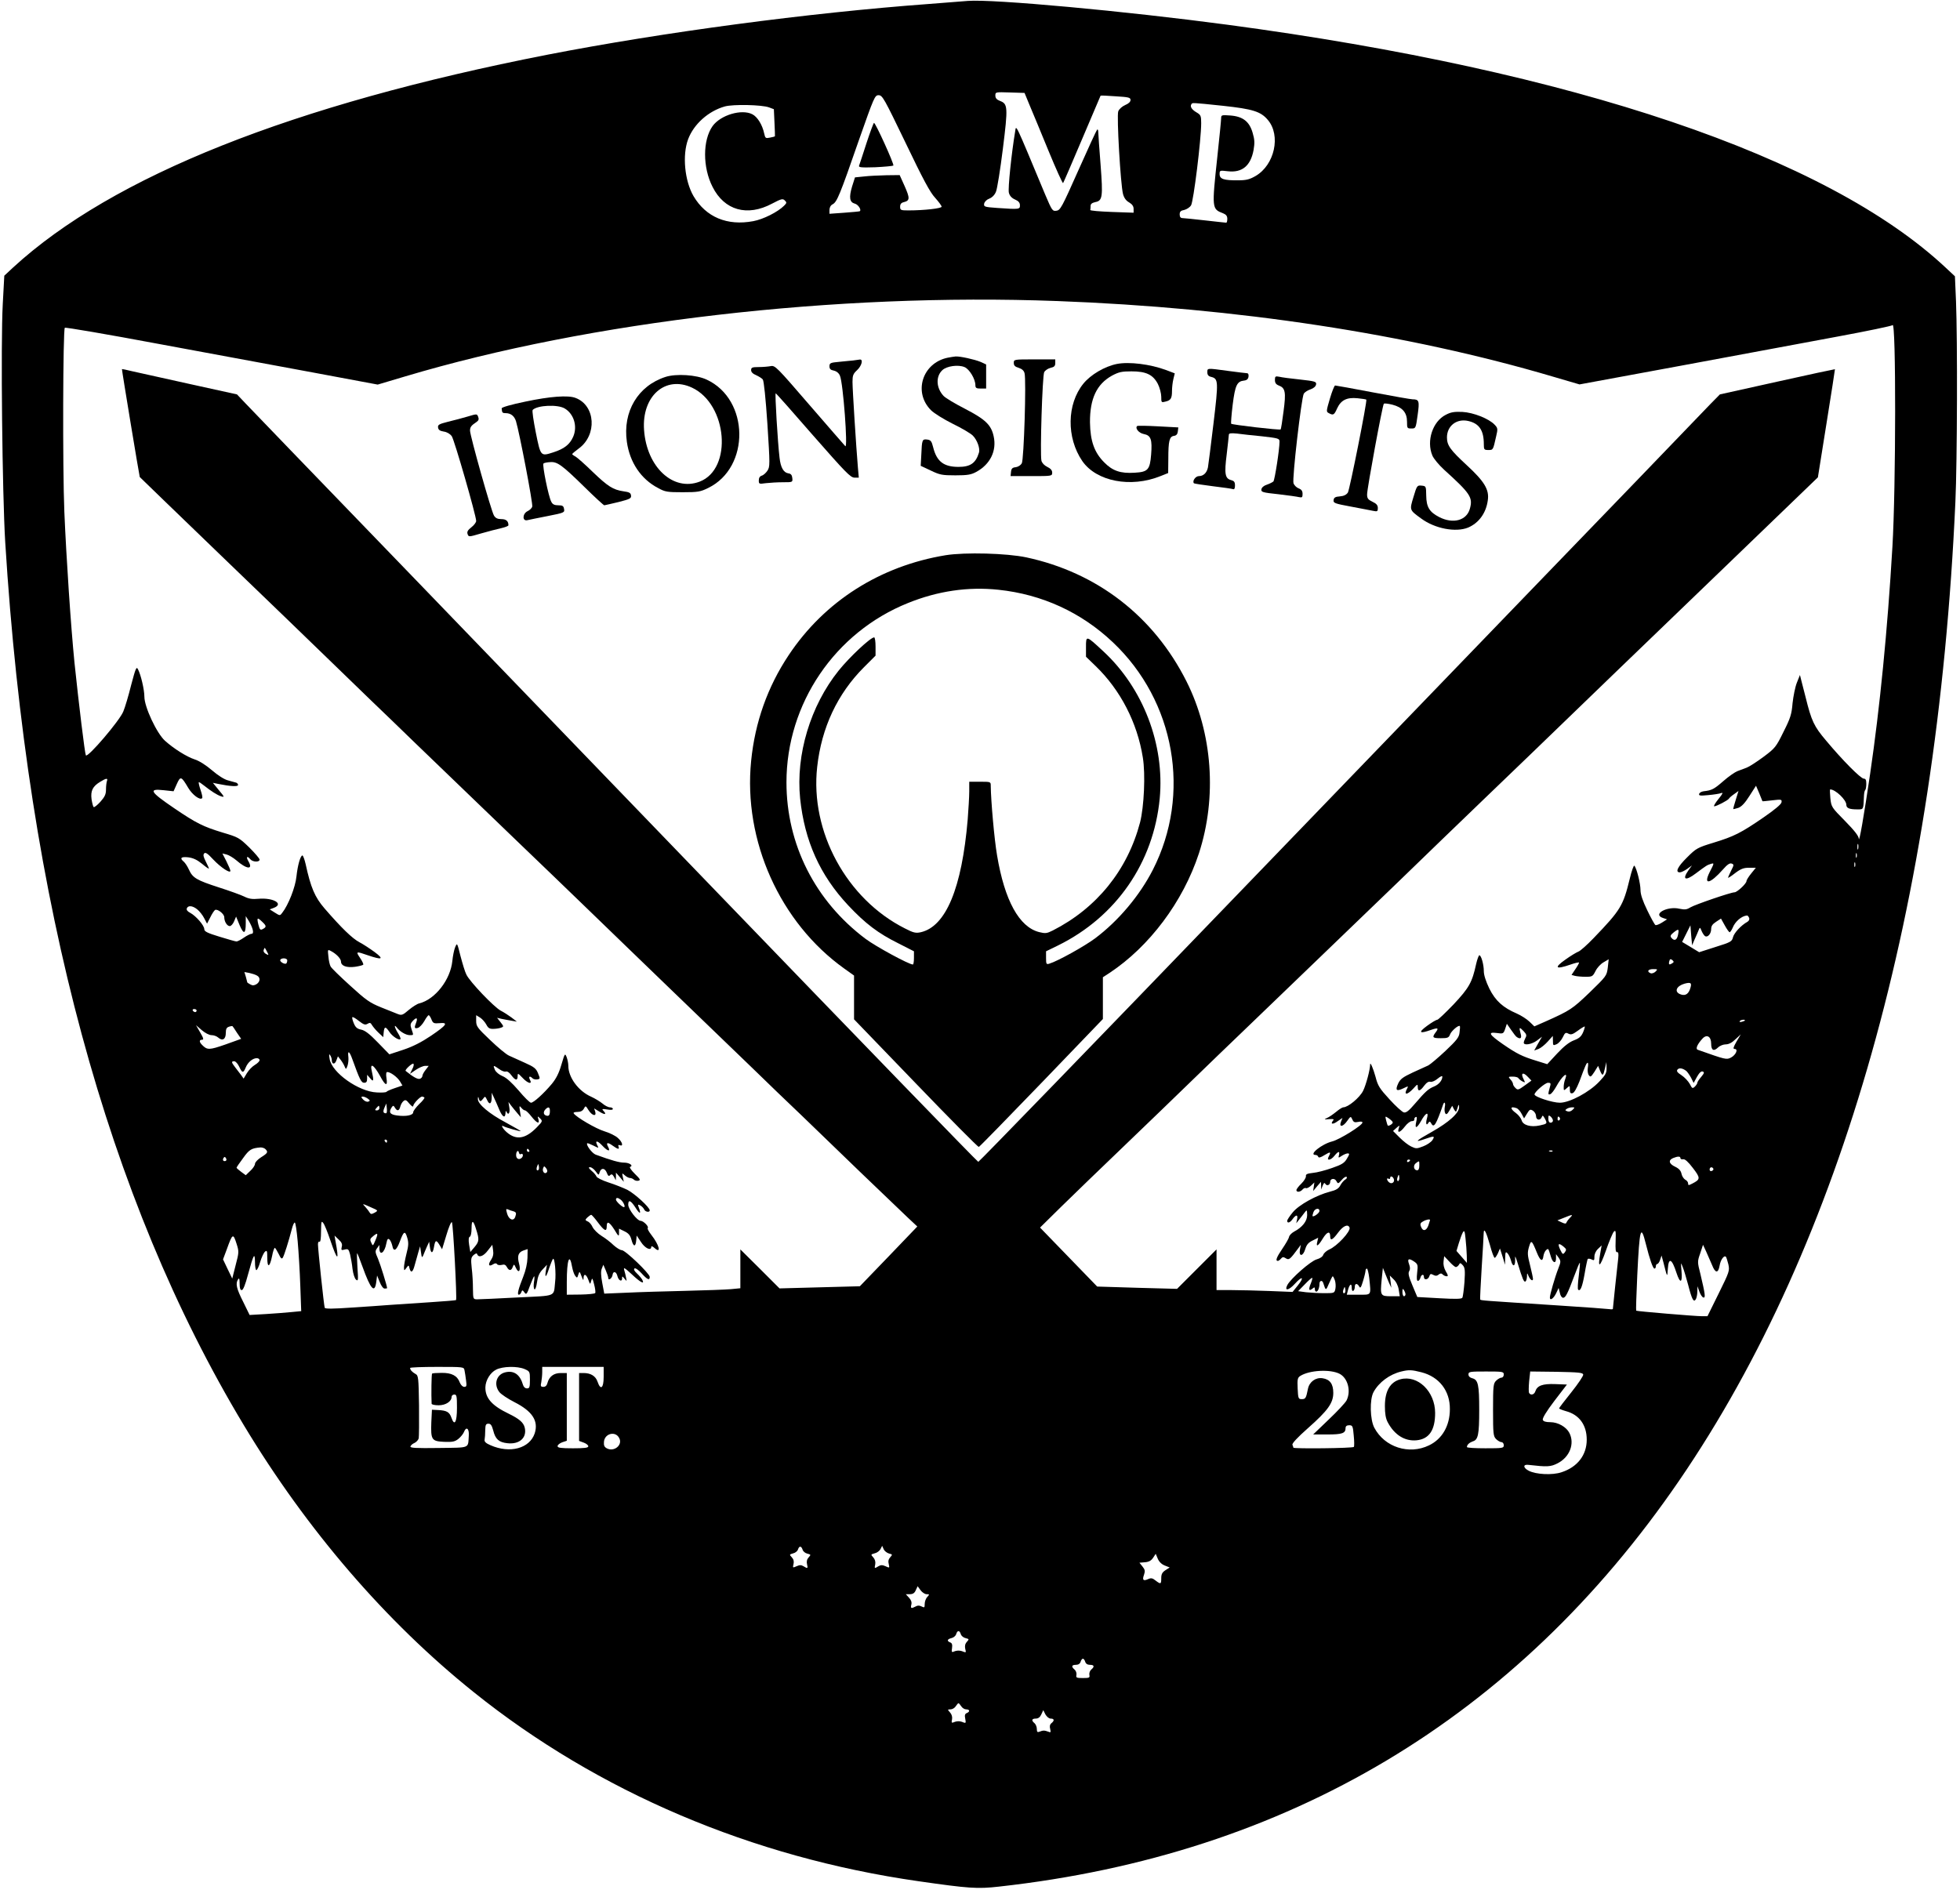 <?xml version="1.0" standalone="no"?>
<!DOCTYPE svg PUBLIC "-//W3C//DTD SVG 20010904//EN"
 "http://www.w3.org/TR/2001/REC-SVG-20010904/DTD/svg10.dtd">
<svg version="1.0" xmlns="http://www.w3.org/2000/svg"
 width="1276pt" height="1235pt" viewBox="0 0 1276 1235"
 preserveAspectRatio="xMidYMid meet">

<g transform="translate(0,1235) scale(0.1,-0.1)"
fill="#000000" stroke="none">
<path d="M6300 12344 c-25 -2 -139 -11 -255 -20 -785 -58 -1729 -184 -2480
-330 -1661 -325 -2832 -791 -3479 -1385 l-58 -54 -10 -185 c-14 -257 -3 -1236
16 -1550 146 -2356 664 -4272 1553 -5749 411 -683 925 -1280 1496 -1738 811
-651 1813 -1077 2897 -1232 328 -47 383 -51 524 -35 1879 208 3370 1099 4428
2644 1061 1549 1679 3741 1798 6372 12 260 14 1062 4 1306 l-7 163 -61 57
c-773 723 -2421 1280 -4676 1581 -666 89 -1525 168 -1690 155z m403 -679 c19
-44 74 -178 123 -297 49 -119 92 -214 95 -210 3 4 59 133 124 287 66 154 120
281 120 282 1 2 45 0 98 -4 85 -5 97 -8 97 -24 0 -12 -13 -24 -35 -33 -20 -9
-39 -26 -45 -41 -11 -29 15 -475 31 -538 7 -26 20 -44 40 -55 20 -12 29 -25
29 -42 l0 -25 -142 5 c-79 3 -142 8 -140 13 1 4 2 15 2 26 0 13 9 20 30 25 48
9 51 33 35 244 -8 103 -15 198 -15 212 0 14 -4 20 -8 15 -5 -6 -60 -125 -123
-267 -105 -236 -116 -257 -141 -260 -26 -4 -29 0 -74 106 -200 480 -188 454
-195 411 -24 -143 -48 -374 -41 -400 5 -20 19 -35 40 -44 23 -10 32 -21 32
-38 0 -26 -3 -27 -147 -17 -85 6 -89 8 -86 28 3 13 17 27 34 33 18 7 35 24 43
45 8 18 28 144 45 280 34 272 32 292 -19 311 -21 8 -30 18 -30 35 0 23 1 23
95 20 l95 -3 33 -80z m-807 -246 c113 -236 159 -322 192 -357 23 -26 42 -51
42 -58 0 -11 -113 -24 -217 -24 -49 0 -53 2 -53 24 0 17 7 26 25 30 39 10 39
26 4 105 l-32 71 -86 -1 c-47 -1 -113 -4 -146 -8 l-59 -6 -19 -60 c-21 -71
-16 -102 18 -111 21 -5 44 -39 33 -49 -1 -2 -47 -6 -100 -10 l-98 -7 0 25 c0
16 8 31 21 37 28 15 47 61 169 413 101 287 105 297 130 297 25 0 36 -21 176
-311z m2067 242 c193 -21 245 -37 291 -92 86 -101 44 -293 -80 -365 -38 -22
-60 -28 -113 -28 -93 -1 -121 8 -121 40 0 25 1 25 53 19 93 -11 149 35 168
138 8 47 7 68 -6 112 -21 74 -64 107 -146 113 -54 4 -59 3 -59 -16 0 -12 -11
-126 -25 -254 -36 -336 -36 -339 38 -367 19 -8 27 -17 27 -36 0 -14 -3 -25 -7
-25 -5 0 -66 7 -138 15 -71 8 -138 15 -147 15 -12 0 -18 8 -18 24 0 18 7 25
30 29 16 4 36 17 44 30 16 24 66 429 66 535 0 48 -3 54 -30 70 -31 18 -44 38
-34 53 7 11 -4 12 207 -10z m-2957 -10 l32 -12 4 -87 c2 -48 4 -88 3 -89 -1
-2 -15 -6 -32 -9 -29 -6 -31 -4 -38 27 -12 57 -44 108 -77 125 -70 36 -207 -5
-259 -77 -65 -92 -65 -269 0 -396 77 -153 226 -195 387 -109 61 32 70 34 83
21 14 -13 13 -17 -4 -34 -42 -42 -136 -89 -201 -101 -170 -32 -308 26 -389
163 -58 100 -74 267 -35 371 37 98 132 183 239 213 55 15 240 11 287 -6z
m1874 -1261 c1177 -44 2288 -214 3229 -492 l174 -51 661 122 c363 68 821 152
1016 189 195 36 358 70 361 75 23 34 22 -1057 -1 -1443 -32 -546 -82 -1048
-145 -1478 -41 -278 -72 -457 -74 -422 -1 17 -29 53 -90 115 -87 88 -89 91
-95 148 -3 31 -4 57 -1 57 34 0 105 -68 105 -100 0 -22 20 -30 71 -30 42 0 40
-5 44 92 1 15 4 31 8 34 4 4 7 22 7 41 0 24 -4 33 -16 33 -20 0 -139 120 -245
247 -80 94 -96 129 -134 283 -9 36 -21 83 -27 105 l-10 40 -20 -50 c-11 -27
-23 -88 -28 -133 -6 -73 -14 -98 -59 -187 -48 -98 -55 -107 -129 -162 -43 -32
-92 -64 -110 -71 -18 -7 -45 -17 -61 -23 -16 -6 -58 -35 -92 -65 -61 -53 -75
-60 -128 -66 -14 -2 -27 -9 -29 -17 -4 -12 7 -13 59 -8 35 3 73 9 84 13 15 6
10 -5 -18 -39 -21 -26 -33 -47 -27 -47 15 0 87 38 95 49 3 6 18 19 34 30 l29
21 -18 -58 c-10 -31 -17 -58 -16 -60 2 -1 16 3 33 8 21 8 43 31 72 77 l43 67
21 -49 c11 -28 21 -51 21 -52 1 -1 29 2 64 6 60 7 63 6 60 -13 -2 -13 -44 -48
-118 -99 -147 -101 -191 -123 -325 -164 -105 -32 -113 -37 -172 -96 -61 -60
-79 -97 -47 -97 9 0 30 10 47 22 l32 23 -23 -32 c-43 -61 -19 -71 48 -20 68
51 74 55 98 62 23 7 23 6 -8 -54 -43 -87 3 -77 87 18 28 32 44 43 57 38 15 -6
15 -9 -4 -46 -11 -22 -20 -43 -20 -46 0 -3 21 10 46 30 37 28 56 35 91 35 l44
0 -30 -37 c-17 -21 -31 -43 -31 -50 0 -16 -61 -73 -78 -73 -24 0 -257 -80
-287 -98 -24 -15 -37 -16 -71 -9 -80 19 -179 -36 -108 -60 l27 -9 -33 -21
c-19 -12 -38 -19 -43 -16 -5 3 -29 46 -53 96 -30 62 -44 103 -44 132 0 42 -25
143 -40 158 -4 5 -18 -34 -30 -85 -43 -176 -59 -203 -234 -385 -43 -45 -88
-85 -100 -89 -11 -4 -50 -27 -86 -53 -75 -53 -63 -65 33 -32 31 11 57 17 57
13 0 -4 -11 -24 -25 -44 l-24 -36 22 -6 c12 -3 43 -6 69 -6 44 0 47 2 65 37
10 21 33 46 52 57 l34 20 -6 -55 c-7 -53 -9 -55 -119 -162 -112 -107 -125
-116 -286 -188 l-73 -32 -32 31 c-18 17 -54 40 -81 52 -91 39 -140 83 -180
163 -23 48 -36 88 -36 114 0 43 -17 103 -29 103 -4 0 -14 -26 -21 -57 -26
-120 -46 -155 -146 -262 -53 -55 -101 -101 -107 -101 -7 0 -37 -18 -67 -40
-60 -44 -49 -53 29 -25 44 15 49 11 26 -19 -23 -31 -18 -36 35 -36 44 0 52 3
60 24 8 23 56 64 64 55 2 -2 1 -21 -2 -42 -3 -31 -18 -50 -92 -120 -48 -45
-98 -87 -111 -94 -13 -6 -59 -27 -101 -46 -64 -30 -81 -42 -95 -71 -21 -45
-12 -54 32 -33 35 17 35 16 25 -2 -23 -43 1 -42 41 1 27 30 29 31 29 10 0 -31
15 -28 42 9 15 20 29 29 41 25 10 -2 31 7 47 21 17 14 30 20 30 13 0 -24 -22
-51 -53 -64 -39 -16 -57 -33 -125 -112 -40 -47 -58 -61 -73 -57 -11 3 -53 41
-93 85 -65 71 -76 88 -91 147 -15 54 -35 101 -35 80 0 -33 -27 -134 -46 -172
-23 -45 -98 -107 -129 -107 -6 0 -27 -13 -47 -30 -20 -16 -47 -35 -60 -40 -20
-9 -18 -10 14 -7 30 2 35 0 26 -10 -19 -24 0 -26 31 -3 l31 21 -10 -25 c-14
-38 13 -34 41 6 22 31 23 31 33 9 8 -18 15 -21 38 -16 17 4 28 2 28 -4 0 -18
-149 -111 -197 -123 -68 -17 -156 -88 -109 -88 8 0 16 -5 18 -12 3 -8 16 -5
41 11 39 24 44 22 27 -10 -16 -29 14 -25 38 6 24 30 36 32 29 4 -5 -19 -4 -20
18 -5 14 9 31 16 39 16 13 0 12 -6 -5 -34 -16 -28 -33 -39 -97 -61 -42 -15
-99 -30 -125 -32 -37 -4 -47 -9 -45 -21 1 -10 -12 -31 -30 -49 -18 -17 -32
-36 -32 -42 0 -16 26 -13 40 4 7 8 17 12 22 9 5 -3 20 4 32 15 l23 22 -4 -28
-4 -28 25 30 26 30 1 -25 0 -25 10 25 c8 19 12 21 18 11 10 -16 31 -6 31 14 0
22 29 26 40 5 10 -19 12 -19 35 7 13 16 27 24 32 20 4 -5 0 -13 -10 -18 -9 -6
-23 -22 -31 -37 -11 -21 -27 -31 -67 -41 -89 -23 -203 -86 -243 -135 -20 -24
-36 -49 -36 -55 0 -17 17 -13 32 7 24 34 39 36 33 5 l-6 -28 18 23 c10 12 26
33 35 45 17 22 17 22 18 -15 0 -39 -31 -79 -86 -108 -16 -9 -30 -24 -32 -34
-2 -11 -22 -45 -43 -76 -39 -57 -47 -80 -30 -80 5 0 14 7 21 15 9 11 16 12 31
2 21 -13 27 -8 81 65 l17 23 -6 -32 c-8 -48 21 -44 35 5 9 29 21 42 48 55 l36
18 -6 -26 c-10 -38 6 -29 36 21 28 45 48 51 48 13 0 -31 17 -22 52 26 33 44
64 57 74 32 9 -24 -82 -122 -133 -143 -17 -8 -34 -23 -38 -34 -4 -12 -21 -24
-43 -30 -38 -10 -168 -124 -191 -167 -21 -41 9 -36 49 8 49 54 64 45 19 -11
l-34 -42 -149 6 c-82 3 -193 6 -248 6 l-98 0 0 132 0 133 -129 -129 -128 -128
-260 7 -260 8 -186 192 -186 192 137 135 c75 74 261 253 412 398 151 145 343
330 425 410 83 80 271 263 420 405 148 143 328 316 400 385 71 69 193 186 270
260 77 74 199 191 270 260 72 69 197 191 280 271 82 79 206 198 274 264 68 66
139 134 156 150 18 17 88 84 156 150 376 364 717 692 1259 1214 l605 583 56
351 c31 194 56 353 55 353 0 1 -169 -35 -375 -81 l-374 -83 -62 -63 c-34 -35
-252 -262 -485 -504 -233 -242 -533 -552 -666 -690 -132 -137 -998 -1035
-1924 -1995 -925 -960 -1686 -1745 -1691 -1745 -5 0 -777 797 -1715 1770 -939
974 -1813 1880 -1943 2015 -752 779 -1063 1101 -1113 1154 l-55 58 -309 68
c-170 38 -338 75 -374 83 -36 9 -66 15 -66 14 -2 -2 113 -696 116 -703 0 -1
240 -232 532 -514 293 -282 603 -581 688 -664 85 -82 214 -207 285 -276 72
-69 200 -192 285 -275 244 -235 406 -391 675 -650 138 -132 317 -305 400 -385
82 -80 220 -212 305 -295 85 -82 216 -208 290 -280 284 -274 399 -385 529
-510 74 -72 146 -141 160 -155 15 -14 87 -83 162 -155 74 -71 245 -236 379
-366 135 -130 274 -263 309 -296 l63 -59 -187 -195 -187 -194 -262 -7 -261 -7
-127 127 -128 127 0 -127 0 -126 -62 -6 c-35 -3 -169 -8 -298 -11 -129 -3
-301 -8 -381 -12 l-145 -6 -13 69 c-9 48 -10 77 -3 94 l10 25 16 -37 c9 -21
16 -42 16 -49 0 -20 25 -3 28 20 4 28 25 22 32 -9 7 -28 30 -39 30 -14 0 16 1
16 16 -2 15 -18 15 -18 10 6 -2 14 -8 36 -12 50 -6 21 2 16 49 -27 57 -54 86
-69 68 -35 -5 9 -21 28 -35 41 -17 16 -22 27 -15 32 6 4 26 -10 46 -32 38 -42
53 -48 53 -23 0 21 -159 174 -182 174 -10 0 -34 15 -53 32 -18 18 -54 46 -79
61 -24 15 -50 41 -58 57 -7 16 -21 33 -32 37 -17 8 -18 10 -2 26 10 9 21 17
25 17 4 0 24 -23 44 -50 42 -56 57 -62 57 -25 0 38 17 30 50 -22 27 -45 30
-46 30 -21 l0 28 35 -17 c27 -13 38 -26 46 -55 12 -47 27 -49 31 -5 l3 32 28
-42 c26 -41 67 -60 67 -31 0 6 9 3 20 -7 47 -43 33 18 -20 85 -16 21 -27 40
-23 44 9 9 -27 46 -46 47 -23 0 -81 76 -81 105 0 35 16 29 46 -17 28 -45 40
-47 24 -5 -9 24 -8 26 9 17 10 -6 21 -17 25 -26 6 -16 36 -21 36 -6 0 20 -99
110 -146 134 -27 13 -82 35 -123 48 -40 13 -76 31 -78 39 -3 8 -17 25 -32 37
-20 18 -22 23 -9 23 9 0 25 -12 36 -27 19 -26 20 -27 26 -5 10 30 34 28 47 -5
7 -20 13 -23 21 -15 9 9 15 7 25 -10 l12 -23 1 25 0 25 26 -30 25 -30 -6 30
c-6 28 -6 29 13 12 10 -9 25 -17 33 -17 8 0 20 -5 26 -11 6 -6 19 -9 29 -7 16
4 12 11 -23 45 -23 23 -37 43 -31 45 24 8 -4 28 -39 28 -31 0 -84 15 -185 52
-24 9 -65 65 -55 74 2 2 20 -5 40 -15 36 -18 36 -18 26 1 -18 34 0 33 31 0 34
-37 57 -44 40 -11 -17 30 -5 34 28 10 35 -25 46 -27 39 -7 -4 10 -1 13 9 9 24
-9 16 22 -14 48 -15 14 -54 33 -87 43 -54 16 -186 93 -200 117 -4 5 7 9 24 9
21 0 34 7 42 21 11 21 12 21 31 -10 23 -36 53 -43 43 -9 l-7 21 36 -22 c35
-22 48 -18 23 8 -10 11 -5 12 26 7 23 -4 37 -3 37 4 0 5 -9 10 -19 10 -11 0
-33 11 -49 25 -16 13 -49 33 -73 44 -83 36 -149 126 -149 201 0 16 -5 41 -11
57 -11 27 -12 25 -34 -49 -16 -55 -34 -91 -63 -126 -53 -63 -118 -122 -135
-122 -8 0 -44 36 -80 79 -45 52 -80 84 -105 94 -22 9 -43 26 -50 41 -14 32
-10 32 28 5 16 -12 35 -19 43 -16 9 3 23 -6 36 -24 26 -35 41 -37 41 -6 0 21
2 20 31 -10 35 -38 67 -46 49 -13 -11 21 -1 27 17 9 6 -6 20 -9 31 -7 19 3 19
5 5 39 -12 31 -25 42 -86 69 -40 18 -87 39 -104 47 -18 8 -73 54 -123 102 -83
79 -90 89 -90 124 l0 37 26 -16 c14 -9 32 -30 40 -45 12 -23 21 -29 47 -28 17
0 40 4 50 8 17 6 17 8 -4 35 l-23 29 30 -7 c16 -3 45 -9 64 -12 l35 -6 -35 27
c-19 14 -51 35 -71 45 -43 23 -202 189 -223 235 -9 17 -25 71 -38 120 -22 88
-22 88 -35 57 -7 -17 -15 -57 -18 -88 -12 -123 -112 -251 -215 -277 -14 -3
-45 -23 -69 -43 -38 -33 -46 -36 -70 -27 -14 6 -64 26 -110 44 -74 30 -98 47
-202 142 -65 59 -123 115 -127 125 -5 9 -12 38 -14 64 -5 46 -5 47 16 36 35
-18 66 -50 66 -69 0 -28 36 -41 91 -34 27 4 51 10 54 14 2 4 -7 24 -21 44 -29
43 -26 44 51 17 94 -32 107 -26 44 21 -30 22 -74 51 -99 64 -46 24 -117 93
-227 220 -63 73 -90 136 -123 288 -7 31 -17 57 -21 57 -13 0 -31 -63 -39 -137
-7 -69 -52 -185 -93 -237 -14 -19 -15 -19 -48 2 l-33 21 27 10 c67 26 -3 67
-100 59 -41 -4 -64 0 -92 14 -20 10 -94 37 -166 60 -145 47 -171 62 -195 116
-9 20 -24 43 -33 51 -29 24 -19 34 28 29 32 -4 58 -16 90 -42 25 -21 45 -35
45 -31 0 3 -9 24 -21 47 -15 30 -18 43 -9 52 8 8 23 -2 58 -40 48 -51 112 -94
112 -74 0 6 -12 34 -26 62 l-26 51 28 -7 c15 -4 43 -21 62 -37 67 -59 112 -64
80 -8 -18 30 -10 40 12 14 15 -18 60 -20 60 -2 0 7 -30 42 -67 79 -66 64 -72
67 -173 97 -125 38 -171 60 -315 158 -159 108 -171 129 -70 118 l65 -7 21 47
c24 53 29 52 74 -24 27 -46 77 -83 91 -68 4 3 -1 27 -10 53 -9 26 -14 49 -12
51 2 2 16 -7 32 -20 48 -38 88 -64 114 -72 23 -7 22 -4 -15 40 l-39 48 34 -7
c78 -16 130 -19 130 -7 0 6 -6 13 -12 15 -7 2 -31 9 -54 15 -24 6 -66 33 -103
65 -40 34 -83 62 -115 72 -51 17 -134 69 -192 121 -54 49 -134 220 -134 287 0
45 -23 144 -42 179 -10 19 -15 6 -44 -103 -17 -69 -40 -146 -51 -172 -22 -58
-233 -305 -244 -286 -7 13 -46 336 -74 603 -24 241 -53 678 -66 982 -12 293
-9 1186 3 1199 4 4 279 -43 610 -105 332 -62 788 -146 1015 -188 l412 -77 178
53 c1205 360 2804 545 4243 491z m-6184 -3126 c-3 -9 -6 -33 -6 -55 0 -31 -8
-47 -36 -79 -20 -22 -40 -38 -44 -35 -4 2 -10 26 -14 51 -7 55 7 84 57 114 39
24 51 25 43 4z m11401 -441 c-3 -10 -5 -4 -5 12 0 17 2 24 5 18 2 -7 2 -21 0
-30z m-10 -55 c-3 -7 -5 -2 -5 12 0 14 2 19 5 13 2 -7 2 -19 0 -25z m-10 -60
c-3 -7 -5 -2 -5 12 0 14 2 19 5 13 2 -7 2 -19 0 -25z m-10793 -279 c14 -11 35
-37 45 -57 l19 -36 21 41 c11 23 25 44 31 48 15 9 60 -25 60 -47 0 -28 18 -58
36 -58 8 0 21 14 28 31 l13 31 23 -56 c27 -63 40 -58 40 14 l0 45 20 -32 c27
-46 36 -83 18 -83 -7 0 -30 -11 -50 -25 -20 -14 -42 -25 -48 -25 -7 0 -56 14
-111 31 -79 24 -99 34 -99 49 0 24 -54 86 -91 106 -18 9 -26 19 -23 29 8 21
37 19 68 -6z m10103 -55 c4 -10 -1 -20 -11 -26 -40 -22 -87 -72 -94 -101 -7
-28 -15 -32 -114 -63 l-106 -34 -56 34 -55 33 27 54 27 54 5 -65 6 -65 17 40
c10 22 22 49 26 60 8 19 9 18 19 -7 6 -14 16 -29 22 -33 17 -11 40 15 40 45 0
21 9 33 32 48 l32 21 25 -45 c13 -24 28 -44 31 -44 4 0 13 13 20 29 16 41 58
77 93 80 4 1 10 -6 14 -15z m-9680 -26 c28 -26 29 -34 4 -47 -16 -9 -20 -5
-29 29 -11 46 -7 49 25 18z m9217 -86 c-7 -34 -24 -41 -43 -18 -9 11 -6 18 15
35 33 26 36 23 28 -17z m-9185 -110 c12 -22 11 -23 -8 -13 -12 7 -18 17 -14
27 6 17 6 17 22 -14z m131 -55 c0 -8 -3 -17 -6 -20 -10 -9 -46 12 -39 24 9 14
45 11 45 -4z m9018 -18 c-21 -14 -26 -10 -21 11 4 16 8 18 20 9 11 -10 11 -14
1 -20z m-110 -55 c-9 -9 -24 -14 -32 -11 -27 11 -17 27 16 27 30 0 31 -1 16
-16z m-9105 -26 c23 -12 22 -40 -3 -56 -15 -9 -26 -10 -40 -2 -11 6 -20 12
-20 13 0 1 -4 17 -9 35 l-10 33 32 -6 c18 -4 40 -11 50 -17z m9328 -92 c-13
-33 -35 -42 -66 -28 -36 17 -20 52 31 67 44 12 51 5 35 -39z m-9721 -136 c0
-5 -4 -10 -9 -10 -6 0 -13 5 -16 10 -3 6 1 10 9 10 9 0 16 -4 16 -10z m1529
-58 c10 -25 16 -27 52 -24 60 6 48 -12 -55 -82 -61 -41 -117 -70 -180 -91
l-91 -30 -75 77 c-54 56 -84 79 -109 84 -26 5 -37 15 -48 42 -8 19 -12 36 -9
39 3 3 22 -8 43 -25 31 -24 41 -27 56 -18 15 9 20 7 29 -9 7 -11 25 -33 42
-49 l31 -29 3 32 c4 39 12 39 37 2 19 -29 63 -57 72 -47 3 3 -4 20 -16 39 -23
37 -28 62 -8 37 20 -27 60 -50 84 -50 27 0 26 -2 12 39 -9 27 -8 35 6 51 25
28 36 25 25 -6 -14 -36 -13 -43 10 -37 11 3 30 23 42 44 12 22 25 39 29 39 3
0 12 -12 18 -28z m8551 -6 c0 -2 -9 -6 -20 -9 -11 -3 -18 -1 -14 4 5 9 34 13
34 5z m-1486 -108 c25 -17 35 -8 25 24 -11 41 -8 43 20 14 19 -20 21 -28 12
-44 -6 -12 -11 -25 -11 -31 0 -20 53 -11 86 14 l33 25 -26 -45 -25 -45 28 10
c15 6 42 28 60 48 l33 37 1 -32 c0 -31 1 -32 24 -22 13 6 31 26 40 45 14 30
19 33 36 24 17 -9 28 -6 62 19 23 17 43 29 45 27 2 -1 -3 -19 -11 -38 -12 -27
-25 -39 -60 -52 -31 -12 -65 -39 -109 -86 l-64 -69 -74 23 c-90 28 -123 44
-216 108 -89 62 -99 80 -39 72 42 -6 44 -5 55 27 l11 33 27 -39 c15 -22 31
-43 37 -47z m-8497 12 c15 0 34 -7 44 -16 27 -24 49 -11 49 30 0 26 5 36 21
41 11 4 22 5 23 3 2 -1 15 -21 29 -43 l27 -39 -103 -37 c-104 -36 -118 -37
-151 -3 -20 20 -20 34 -1 34 13 0 10 10 -12 48 l-27 47 37 -32 c22 -19 49 -33
64 -33z m9763 -55 c0 -43 16 -53 44 -26 12 12 35 21 51 21 19 0 41 11 63 33
l35 32 -28 -47 c-21 -37 -24 -48 -12 -48 25 0 8 -39 -24 -56 -30 -15 -33 -14
-217 51 -15 6 -2 36 31 72 28 31 57 15 57 -32z m-8846 -102 c48 -133 58 -153
77 -153 14 0 19 7 19 26 l0 26 20 -23 c22 -27 25 -16 11 44 -15 61 12 46 54
-30 34 -64 50 -68 41 -13 -4 26 -2 40 5 40 21 0 66 -33 83 -61 l16 -27 -50
-17 c-27 -9 -52 -20 -54 -24 -3 -4 -31 -6 -63 -4 -118 5 -293 129 -307 218 -5
29 -4 36 3 25 6 -8 11 -23 11 -32 0 -29 20 -31 30 -2 l10 26 18 -23 c10 -13
22 -33 26 -44 8 -19 9 -19 18 5 5 14 8 40 6 58 -6 46 7 39 26 -15z m-604 -6
c0 -7 -14 -21 -31 -31 -17 -10 -40 -34 -52 -54 l-21 -35 -17 24 c-10 13 -27
36 -39 51 -24 31 -25 38 -5 38 9 0 23 -16 32 -35 20 -43 27 -44 43 -5 14 34
45 60 72 60 10 0 18 -6 18 -13z m994 -58 l-15 -31 38 26 c21 14 48 26 61 26
l23 0 -20 -26 c-12 -15 -21 -32 -21 -39 0 -7 -7 -16 -16 -19 -14 -5 -41 9 -93
51 -8 6 42 52 50 47 5 -3 2 -19 -7 -35z m7653 8 c-3 -18 0 -40 7 -48 10 -14
14 -11 36 22 l24 39 13 -32 c16 -37 20 -35 32 18 l9 39 1 -38 c1 -32 -6 -46
-46 -88 -65 -70 -194 -139 -258 -139 -48 0 -165 38 -165 54 0 16 69 76 88 76
18 0 20 -3 11 -32 -12 -43 -11 -48 4 -42 8 3 24 24 37 47 39 71 81 107 60 51
-6 -14 -10 -37 -10 -51 0 -25 0 -26 20 -8 20 18 20 17 20 -9 0 -21 4 -27 17
-24 11 2 27 30 46 78 38 104 46 120 53 120 4 0 4 -15 1 -33z m641 -20 c7 -6
21 -26 31 -44 l17 -34 22 40 c15 27 28 38 37 34 12 -4 10 -11 -10 -35 -14 -16
-25 -33 -25 -38 0 -5 -7 -16 -16 -25 -15 -14 -18 -13 -33 17 -10 18 -34 44
-54 57 -28 18 -34 27 -26 37 11 13 33 9 57 -9z m-1030 -40 l22 -23 -44 -32
c-40 -29 -46 -31 -60 -16 -9 8 -16 20 -16 26 0 6 -7 20 -17 30 -15 17 -14 18
15 18 17 0 34 -4 37 -10 3 -5 15 -15 26 -21 19 -9 19 -9 10 10 -24 44 -7 55
27 18z m-6699 -209 c21 -51 40 -63 42 -25 0 12 3 16 6 10 11 -29 25 -11 19 25
l-6 37 17 -23 c10 -13 28 -35 41 -50 l23 -27 -6 40 c-5 35 -4 38 8 23 8 -10
19 -18 25 -18 6 0 25 -18 42 -40 35 -44 55 -52 45 -17 -7 21 -6 21 11 5 17
-17 17 -19 -21 -58 -73 -75 -133 -86 -195 -33 -26 22 -43 52 -22 40 12 -8 112
-36 112 -32 0 2 -44 27 -97 56 -108 57 -184 121 -182 154 1 16 2 17 6 3 6 -23
12 -23 29 -1 11 16 13 16 25 -9 15 -34 29 -27 30 15 l0 32 14 -30 c8 -16 23
-51 34 -77z m-855 69 c16 -12 17 -15 3 -20 -8 -3 -23 3 -33 14 -14 15 -14 19
-2 19 8 0 22 -6 32 -13z m369 7 c3 -3 -12 -23 -34 -43 -21 -21 -39 -45 -39
-53 0 -20 -47 -29 -105 -21 -47 6 -56 21 -35 53 9 13 12 13 21 -2 14 -25 28
-22 35 7 3 13 13 30 21 36 12 10 19 7 38 -17 14 -16 24 -23 25 -16 0 15 44 62
58 62 5 0 11 -3 15 -6z m6643 -61 c-3 -16 -2 -34 3 -42 6 -10 13 -6 27 18 l18
31 12 -23 c10 -17 14 -19 17 -7 3 8 8 22 10 30 4 9 6 7 6 -7 2 -39 -66 -100
-178 -163 -107 -60 -118 -72 -41 -45 57 20 63 19 45 -9 -9 -13 -36 -31 -60
-40 -41 -16 -47 -16 -78 -1 -18 8 -52 35 -75 58 l-43 43 22 20 c22 19 22 19
15 -3 -11 -34 9 -28 40 12 14 19 35 35 45 35 11 0 18 5 17 11 -2 6 2 13 9 16
8 3 9 -6 3 -31 -11 -48 3 -45 32 6 29 53 51 63 38 17 -10 -35 -4 -52 9 -30 7
11 11 10 19 -4 17 -32 31 -9 77 123 8 23 17 12 11 -15z m-6890 -40 c-2 -3 -9
-2 -15 1 -7 5 -6 16 2 34 l12 27 3 -29 c2 -15 1 -30 -2 -33z m-46 32 c0 -8 -7
-15 -16 -15 -14 0 -14 3 -4 15 7 8 14 15 16 15 2 0 4 -7 4 -15z m1110 -18 c0
-29 -7 -37 -26 -30 -17 6 -18 25 -2 41 18 18 28 14 28 -11z m6295 17 c8 -4 23
-20 31 -36 l16 -30 19 31 c17 28 21 30 39 19 11 -7 20 -23 20 -35 0 -27 27
-31 37 -7 5 14 8 12 19 -7 19 -35 18 -36 -32 -47 -59 -13 -110 2 -118 34 -4
13 -20 34 -36 46 -42 30 -39 48 5 32z m363 -10 c-10 -10 -23 -14 -34 -10 -16
6 -16 8 -4 16 8 6 24 10 35 10 18 0 18 -1 3 -16z m-128 -70 c0 -8 -7 -14 -15
-14 -10 0 -15 10 -15 26 0 22 2 25 15 14 8 -7 15 -19 15 -26z m-1043 -11 c3
-9 -26 -28 -33 -21 -1 2 -6 16 -10 33 -7 29 -7 29 16 14 13 -9 25 -20 27 -26z
m1088 28 c3 -5 1 -12 -5 -16 -5 -3 -10 1 -10 9 0 18 6 21 15 7z m-7635 -151
c0 -5 -2 -10 -4 -10 -3 0 -8 5 -11 10 -3 6 -1 10 4 10 6 0 11 -4 11 -10z
m-792 -52 c19 -19 15 -26 -28 -53 -22 -14 -40 -33 -40 -43 0 -9 -13 -30 -30
-45 l-30 -29 -30 22 c-16 12 -30 24 -30 27 0 3 19 31 43 63 40 56 54 64 113
69 11 0 25 -4 32 -11z m1717 -8 c3 -5 1 -10 -4 -10 -6 0 -11 5 -11 10 0 6 2
10 4 10 3 0 8 -4 11 -10z m-55 -25 c15 10 20 -12 5 -25 -17 -14 -35 -5 -35 19
0 24 14 37 18 17 2 -9 7 -14 12 -11z m6717 19 c-3 -3 -12 -4 -19 -1 -8 3 -5 6
6 6 11 1 17 -2 13 -5z m-8638 -63 c-15 -5 -22 6 -14 19 6 9 10 9 16 -1 5 -8 4
-15 -2 -18z m9471 18 c0 -6 8 -9 18 -7 11 2 32 -16 63 -57 50 -65 50 -74 -3
-101 -25 -13 -28 -13 -28 0 0 9 -8 20 -19 25 -10 6 -21 23 -24 38 -4 20 -16
34 -41 46 -41 19 -47 43 -13 57 30 12 47 12 47 -1z m-1760 -13 c0 -3 -4 -8
-10 -11 -5 -3 -10 -1 -10 4 0 6 5 11 10 11 6 0 10 -2 10 -4z m60 -36 c0 -19
-5 -30 -14 -30 -22 0 -28 31 -9 46 24 18 23 18 23 -16z m-5734 -27 c-11 -11
-17 4 -9 23 7 18 8 18 11 1 2 -10 1 -21 -2 -24z m53 -17 c-13 -14 -31 7 -23
28 6 15 7 15 20 -1 8 -11 9 -22 3 -27z m7595 25 c3 -5 -1 -11 -9 -15 -9 -3
-15 0 -15 9 0 16 16 20 24 6z m-2044 -61 c0 -11 -4 -20 -9 -20 -5 0 -7 9 -4
20 3 11 7 20 9 20 2 0 4 -9 4 -20z m-36 -7 c8 -20 -14 -36 -31 -21 -15 12 -18
32 -3 23 6 -3 10 -1 10 4 0 17 17 13 24 -6z m-5032 -135 c17 -14 32 -48 20
-48 -13 1 -52 38 -52 49 0 15 13 14 32 -1z m-1627 -49 c48 -21 48 -21 24 -35
-21 -11 -25 -11 -34 3 -5 9 -18 25 -27 35 -22 23 -21 23 37 -3z m928 -26 c18
-6 20 -12 11 -37 -11 -29 -40 -18 -52 20 -9 32 -9 35 6 29 9 -4 25 -10 35 -12z
m5247 2 c0 -13 -38 -41 -45 -33 -1 2 1 13 6 26 9 24 39 30 39 7z m1631 -44
c-10 -10 -20 -24 -23 -31 -3 -9 -10 -9 -31 1 l-28 13 43 17 c56 23 62 23 39 0z
m-911 -15 c0 -1 -5 -17 -11 -35 -13 -36 -36 -41 -48 -8 -7 17 -4 25 13 34 20
12 46 17 46 9z m-7160 -130 c48 -142 60 -143 33 -1 l-5 30 26 -25 c20 -18 26
-31 21 -48 -5 -22 -3 -24 19 -18 23 6 26 2 35 -31 5 -21 13 -64 16 -95 4 -32
14 -63 23 -70 14 -12 15 -3 9 80 -3 50 -4 92 -2 92 2 0 17 -38 34 -85 55 -153
81 -180 91 -99 l5 39 17 -42 c10 -26 23 -43 32 -43 9 0 16 1 16 3 0 14 -43
153 -59 191 -19 43 -20 50 -6 69 l15 21 0 -21 c0 -53 34 -31 45 30 6 29 10 35
20 27 7 -6 15 -24 19 -41 8 -43 27 -32 49 27 25 68 34 73 48 26 10 -34 9 -52
-5 -106 -9 -36 -16 -75 -16 -88 1 -23 1 -23 16 -3 14 19 15 19 20 -3 9 -34 22
-26 34 21 6 23 17 60 23 82 l12 40 6 -40 c4 -33 7 -36 14 -20 4 11 15 36 23
55 l16 35 4 -30 c6 -48 19 -51 27 -6 8 48 15 51 37 14 l16 -27 28 92 c15 51
31 89 36 84 8 -8 34 -499 27 -507 -3 -2 -78 -8 -169 -14 -91 -6 -205 -14 -255
-17 -49 -4 -166 -12 -259 -18 -116 -8 -169 -9 -172 -1 -5 12 -44 381 -44 413
0 13 4 20 10 17 6 -4 10 21 10 67 1 66 2 71 15 54 8 -10 28 -60 45 -110z m949
72 c22 -68 21 -81 -9 -117 l-28 -33 -8 48 c-5 33 -3 49 5 52 6 2 11 25 11 55
0 56 11 54 29 -5z m-1161 -80 c6 -68 14 -198 17 -289 l6 -166 -63 -6 c-35 -4
-110 -9 -168 -13 l-105 -6 -42 86 c-44 87 -51 119 -33 146 7 11 10 4 10 -27 0
-30 4 -43 14 -43 9 0 23 35 41 103 36 131 44 146 45 80 0 -29 4 -53 9 -53 5 0
17 24 25 54 9 29 23 59 31 66 13 11 15 6 15 -39 0 -69 16 -64 31 9 6 33 15 58
19 55 4 -3 15 -21 25 -41 13 -28 19 -33 26 -23 9 14 39 109 59 187 6 23 14 42
19 42 5 0 13 -55 19 -122z m7611 -92 l1 -49 -34 39 -34 39 15 50 c8 27 20 59
26 70 10 17 13 11 18 -40 4 -33 7 -82 8 -109z m151 67 c12 -46 26 -83 31 -83
4 0 13 14 21 30 l13 31 17 -53 16 -53 1 45 c1 38 3 42 15 30 8 -8 18 -30 23
-48 11 -43 28 -40 27 6 -2 31 1 27 18 -28 29 -96 39 -120 49 -114 5 3 9 17 10
32 0 25 1 26 9 6 11 -27 30 -40 30 -21 0 8 -9 48 -19 89 -17 66 -18 81 -7 119
14 48 18 45 51 -36 22 -55 38 -64 43 -23 2 14 10 32 17 38 16 13 14 15 32 -44
12 -40 33 -46 33 -10 l0 28 17 -23 c15 -22 15 -27 -2 -70 -22 -56 -55 -171
-55 -189 0 -24 24 -7 41 28 l16 34 8 -32 c3 -18 13 -32 21 -32 16 0 29 25 75
148 17 46 32 82 34 80 2 -2 -1 -40 -7 -86 -6 -45 -8 -86 -4 -89 14 -14 27 17
42 102 8 49 18 93 20 97 3 4 14 3 25 -2 17 -9 19 -7 19 18 0 17 9 37 24 51
l23 22 -9 -51 c-18 -102 -3 -95 36 15 21 61 45 117 52 125 13 13 14 5 12 -60
-2 -55 0 -74 9 -73 9 2 11 -9 8 -40 -6 -49 -35 -324 -35 -330 0 -2 -10 -3 -22
-1 -13 2 -162 13 -333 24 -495 32 -505 32 -509 39 -1 3 3 96 10 206 7 110 13
211 13 225 1 39 16 11 41 -77z m1015 7 c25 -100 46 -160 56 -160 5 0 9 7 9 15
0 8 4 15 9 15 5 0 14 12 19 28 l9 27 11 -40 c27 -106 26 -105 30 -47 5 77 26
68 56 -25 24 -73 40 -69 33 10 -5 60 -5 61 8 27 8 -19 23 -71 35 -115 25 -97
36 -117 50 -95 5 8 10 31 10 50 l1 35 12 -34 c7 -19 18 -37 26 -39 16 -5 12
22 -19 153 -20 78 -20 81 -1 135 l18 55 21 -45 c11 -25 28 -64 38 -87 21 -54
40 -55 49 -4 6 38 29 70 41 58 3 -3 10 -25 16 -49 9 -42 7 -48 -63 -190 l-73
-148 -36 0 c-44 0 -424 32 -428 36 -2 1 1 105 7 231 15 309 23 335 56 203z
m-8271 24 c-16 -38 -17 -39 -27 -15 -10 20 -8 26 12 42 31 26 35 20 15 -27z
m-903 -25 c15 -48 15 -54 -7 -137 l-22 -87 -30 62 -30 63 25 67 c37 103 41
105 64 32z m8638 -16 c19 -16 20 -20 9 -36 -13 -17 -15 -16 -31 17 -18 39 -11
46 22 19z m-6982 -86 c-22 -32 -15 -47 13 -29 13 8 21 8 26 1 3 -6 17 -8 30
-5 17 5 26 1 34 -14 14 -26 29 -25 38 1 8 20 9 19 21 -7 18 -39 33 -18 20 29
-13 49 -5 73 29 85 l27 9 -1 -57 c-1 -35 -11 -81 -27 -121 -33 -83 -42 -119
-29 -119 5 0 13 7 16 17 6 15 8 14 20 -2 12 -17 16 -13 36 43 13 34 25 62 28
62 2 0 2 -18 -2 -39 -3 -22 -2 -42 4 -46 5 -3 12 17 16 46 5 37 15 61 36 83
l29 31 -7 -37 c-9 -54 2 -47 21 15 10 28 21 56 25 60 11 12 21 -93 14 -149
-11 -100 16 -89 -246 -102 -128 -7 -245 -12 -260 -12 -28 0 -28 1 -29 68 0 37
-3 97 -8 135 -6 60 -5 69 12 85 15 12 21 14 24 5 9 -24 41 -13 69 25 l29 37 5
-35 c4 -25 0 -43 -13 -63z m6281 -47 c6 0 15 7 20 15 7 14 10 13 25 -3 14 -16
16 -32 11 -110 -4 -50 -10 -96 -14 -102 -5 -8 -45 -9 -150 -3 l-143 8 -32 76
c-24 57 -29 79 -21 92 7 12 7 25 -1 47 -13 35 -1 40 36 14 21 -15 23 -22 17
-70 -4 -37 -3 -54 5 -54 6 0 13 9 16 20 6 23 23 27 23 5 0 -22 28 -18 35 5 5
16 10 18 26 9 15 -8 24 -7 35 2 11 9 18 9 26 1 7 -7 18 -12 26 -12 11 0 10 7
-6 33 -12 22 -17 44 -14 66 l4 32 33 -35 c18 -20 37 -36 43 -36z m-5753 -1 c4
-21 12 -45 19 -55 13 -17 14 -16 21 7 8 23 8 23 21 -11 10 -27 13 -30 13 -12
1 32 17 27 31 -10 12 -33 12 -33 19 -8 6 22 8 20 19 -23 7 -26 10 -52 7 -56
-3 -5 -45 -9 -95 -10 l-90 -1 0 82 c0 146 18 196 35 97z m5189 -70 c12 -117
17 -109 -70 -109 l-76 0 7 28 c10 40 25 51 25 18 0 -15 4 -25 10 -21 6 3 10
15 10 26 0 24 16 25 29 2 7 -14 12 -6 25 37 9 29 16 60 16 67 0 7 4 13 9 13 4
0 11 -28 15 -61z m130 -34 l14 -30 -5 40 -5 40 25 -25 c16 -15 29 -41 33 -67
l7 -43 -57 0 c-69 0 -71 4 -61 108 l8 77 14 -35 c7 -19 20 -48 27 -65z m-354
20 c5 -14 7 -38 4 -55 -6 -30 -7 -30 -73 -30 -36 0 -89 3 -118 6 l-52 7 42 43
c23 24 45 44 49 44 4 0 0 -16 -8 -36 -17 -40 -13 -54 11 -34 12 10 15 10 15
-4 0 -9 4 -16 9 -16 11 0 21 25 21 51 0 22 19 26 25 4 16 -50 17 -50 37 -2 11
26 22 47 24 47 3 0 9 -11 14 -25z m66 -82 c-11 -11 -17 4 -9 23 7 18 8 18 11
1 2 -10 1 -21 -2 -24z m394 -10 c0 -7 -4 -13 -10 -13 -5 0 -10 12 -10 28 0 21
2 24 10 12 5 -8 10 -21 10 -27z m-6126 -495 c3 -13 7 -42 10 -65 5 -37 4 -43
-12 -43 -10 0 -22 12 -29 29 -16 44 -53 63 -119 62 -31 0 -59 -2 -61 -5 -4 -3
-6 -138 -3 -196 0 -5 20 -10 45 -10 47 0 85 25 85 55 0 8 8 15 18 15 15 0 17
-11 17 -87 0 -93 -16 -122 -36 -64 -13 37 -30 47 -86 50 l-41 2 -4 -82 c-4
-114 2 -123 83 -127 55 -2 70 1 93 19 15 12 32 33 37 46 14 37 34 22 31 -23
-6 -87 14 -79 -196 -82 -148 -2 -187 0 -184 10 2 7 14 18 27 23 12 6 24 19 27
30 2 11 3 107 2 214 -3 182 -4 195 -23 205 -21 12 -35 26 -35 39 0 4 79 7 175
7 173 0 175 0 179 -22z m391 8 c34 -15 35 -17 35 -70 0 -49 -3 -56 -19 -56
-12 0 -22 9 -26 23 -19 66 -58 95 -114 82 -59 -13 -79 -79 -40 -129 12 -15 56
-44 99 -66 116 -59 157 -122 131 -203 -33 -98 -161 -133 -288 -77 -30 13 -41
23 -38 37 2 10 4 37 4 61 1 35 4 42 21 42 15 0 22 -11 31 -44 14 -57 37 -77
92 -83 79 -9 129 36 113 102 -8 33 -36 57 -104 90 -110 53 -153 102 -152 172
1 46 32 96 70 115 43 22 137 24 185 4z m515 -51 c0 -74 -20 -90 -40 -31 -12
36 -44 56 -90 56 l-30 0 0 -221 0 -221 30 -11 c17 -6 30 -17 30 -24 0 -10 -25
-13 -100 -13 -79 0 -100 3 -100 14 0 8 14 19 30 25 l30 10 0 220 0 221 -40 0
c-45 0 -75 -23 -86 -65 -4 -16 -13 -25 -26 -25 -18 0 -20 5 -14 31 3 17 6 47
6 65 l0 34 200 0 200 0 0 -65z m4791 20 c54 -28 76 -113 45 -174 -8 -15 -60
-71 -116 -124 l-101 -97 94 0 c96 0 117 8 117 42 0 12 8 18 24 18 21 0 24 -5
29 -66 4 -37 4 -71 1 -75 -5 -9 -394 -13 -394 -5 0 2 -2 11 -6 19 -3 9 32 47
101 108 130 115 165 164 165 230 0 58 -22 88 -70 95 -44 7 -86 -23 -95 -69
-12 -61 -16 -67 -40 -67 -22 0 -24 4 -27 69 -3 61 0 71 17 82 60 38 195 45
256 14z m533 10 c116 -30 186 -121 185 -240 0 -108 -50 -195 -136 -236 -130
-63 -289 -12 -356 115 -28 53 -31 184 -5 232 35 64 105 116 181 134 49 12 68
11 131 -5z m536 -15 c0 -11 -7 -20 -15 -20 -8 0 -24 -9 -35 -20 -18 -18 -20
-33 -20 -190 0 -157 2 -172 20 -190 11 -11 27 -20 35 -20 8 0 15 -9 15 -20 0
-19 -7 -20 -120 -20 -66 0 -120 3 -120 8 0 15 16 29 38 37 35 10 42 43 42 205
0 164 -7 196 -45 206 -16 4 -25 13 -25 25 0 18 9 19 115 19 108 0 115 -1 115
-20z m517 0 c2 -8 -33 -60 -77 -115 -44 -55 -80 -102 -80 -105 0 -3 20 -11 44
-18 87 -23 136 -90 136 -186 0 -100 -60 -178 -164 -212 -59 -20 -166 -15 -214
10 -37 19 -38 43 -1 38 121 -14 144 -13 189 10 79 40 113 128 77 198 -20 39
-74 70 -124 70 -30 0 -45 5 -49 15 -4 10 24 56 75 123 l82 107 -77 3 c-82 3
-117 -10 -129 -48 -7 -21 -30 -27 -40 -10 -4 6 -3 40 0 76 l7 64 172 -2 c142
-3 171 -5 173 -18z m-6276 -413 c25 -45 -33 -93 -81 -67 -16 9 -20 19 -18 43
5 54 75 71 99 24z m1194 -727 c3 -11 17 -23 31 -26 24 -6 24 -7 8 -25 -11 -12
-14 -27 -10 -44 7 -28 4 -30 -23 -13 -15 9 -25 9 -45 0 -25 -11 -26 -11 -20
14 4 17 1 31 -11 44 -17 18 -16 19 9 26 14 3 28 15 31 25 8 25 22 24 30 -1z
m562 -25 c24 -6 24 -7 9 -24 -12 -13 -15 -27 -10 -45 6 -26 5 -26 -21 -14 -20
9 -31 9 -46 0 -26 -16 -27 -16 -21 13 3 16 -2 33 -13 45 -17 18 -16 19 9 26
15 3 32 16 38 27 l11 22 10 -22 c5 -12 21 -24 34 -28z m1795 -78 l33 -13 -28
-18 c-21 -14 -27 -26 -27 -52 0 -39 -3 -41 -37 -15 -20 16 -29 18 -49 9 -31
-14 -39 -6 -26 29 8 24 6 33 -10 53 l-20 25 36 3 c26 2 41 11 53 29 l17 26 13
-31 c8 -20 25 -37 45 -45z m-1550 -187 c20 0 20 -1 5 -18 -10 -10 -17 -31 -17
-46 0 -24 -2 -25 -20 -16 -14 7 -26 8 -39 0 -29 -15 -34 -13 -28 12 4 15 -1
30 -15 45 l-21 23 26 0 c20 0 31 7 39 26 l12 26 19 -26 c10 -14 28 -26 39 -26z
m223 -260 c3 -11 17 -23 31 -26 24 -6 24 -7 8 -25 -11 -12 -14 -27 -10 -45 6
-23 5 -25 -11 -19 -22 10 -43 10 -64 1 -13 -6 -15 -1 -11 23 3 22 0 33 -12 37
-23 9 -20 21 8 28 14 3 28 15 31 26 8 26 22 26 30 0z m810 -180 c4 -13 15 -20
31 -20 28 0 31 -12 8 -31 -8 -7 -14 -22 -12 -34 4 -19 0 -21 -42 -21 -42 0
-46 2 -42 21 2 12 -4 27 -12 34 -23 19 -20 31 8 31 16 0 27 7 31 20 3 11 10
20 15 20 5 0 12 -9 15 -20z m-807 -290 c7 -11 21 -20 32 -20 24 0 26 -15 4
-24 -12 -5 -15 -14 -10 -37 5 -27 4 -30 -12 -24 -21 10 -42 10 -63 1 -13 -6
-16 -2 -11 19 3 16 -2 33 -13 45 -17 19 -17 20 3 20 12 0 27 9 34 20 7 11 15
20 18 20 3 0 11 -9 18 -20z m582 -80 c24 0 26 -13 5 -30 -10 -8 -13 -21 -8
-38 5 -22 4 -24 -13 -17 -24 9 -34 9 -56 0 -14 -6 -18 -2 -18 18 0 13 -7 30
-15 37 -22 18 -18 30 8 30 16 0 28 9 36 27 l13 28 14 -28 c9 -15 23 -27 34
-27z"/>
<path d="M5641 11418 c-23 -72 -45 -138 -48 -146 -5 -12 11 -14 105 -11 61 3
114 8 118 11 7 7 -116 278 -126 278 -3 0 -25 -59 -49 -132z"/>
<path d="M6170 10021 c-165 -34 -226 -225 -109 -342 20 -20 83 -59 141 -88 58
-28 117 -63 131 -77 29 -29 49 -85 40 -112 -21 -68 -56 -92 -133 -92 -96 0
-142 35 -165 128 -10 40 -16 47 -39 50 -32 4 -34 -1 -38 -97 l-4 -74 66 -31
c58 -28 74 -31 160 -31 78 0 102 4 135 22 91 49 135 137 114 232 -16 74 -53
110 -186 179 -65 33 -128 71 -140 84 -49 52 -52 127 -8 168 29 27 103 37 144
20 32 -13 71 -78 71 -118 0 -18 6 -22 35 -22 l35 0 0 78 0 79 -37 17 c-39 16
-133 37 -162 35 -9 -1 -32 -4 -51 -8z"/>
<path d="M5555 10003 c-16 -1 -58 -6 -92 -9 -57 -5 -63 -8 -63 -29 0 -17 7
-24 28 -28 18 -4 33 -16 40 -33 21 -45 53 -479 35 -459 -6 6 -110 126 -233
268 -214 248 -224 259 -253 253 -16 -3 -51 -6 -78 -6 -42 0 -49 -3 -49 -20 0
-13 11 -24 33 -33 17 -8 37 -20 43 -28 7 -8 19 -125 30 -290 17 -266 17 -278
0 -304 -10 -15 -27 -30 -37 -32 -12 -4 -19 -14 -19 -31 0 -24 2 -24 46 -18 26
3 76 6 111 6 64 0 64 0 61 28 -2 19 -9 28 -26 30 -31 5 -50 38 -57 102 -12
100 -31 420 -25 419 3 0 113 -124 244 -275 210 -239 243 -274 269 -274 l28 0
-6 68 c-11 129 -35 505 -35 555 0 42 4 53 30 77 30 28 41 71 18 69 -7 -1 -26
-4 -43 -6z"/>
<path d="M6600 9987 c0 -17 8 -25 32 -32 21 -7 34 -18 38 -35 12 -43 -4 -563
-18 -587 -7 -12 -24 -23 -39 -25 -22 -2 -29 -9 -31 -30 l-3 -28 135 0 c134 0
136 0 136 23 0 15 -11 27 -32 37 -19 9 -34 25 -38 40 -10 44 6 553 18 577 7
12 25 24 42 28 23 5 30 12 30 31 l0 24 -135 0 c-134 0 -135 0 -135 -23z"/>
<path d="M7270 9980 c-79 -16 -170 -70 -217 -128 -108 -133 -111 -352 -7 -504
92 -133 316 -176 509 -98 l50 20 1 93 c0 116 7 145 37 149 15 2 23 11 25 29
l3 26 -131 7 c-73 4 -134 5 -137 2 -15 -14 11 -46 43 -52 47 -9 56 -35 48
-135 -8 -98 -21 -112 -107 -117 -92 -6 -144 12 -198 67 -65 65 -91 139 -93
261 -1 154 44 249 143 304 45 24 64 28 127 28 95 0 140 -21 172 -82 12 -24 22
-62 22 -83 0 -38 1 -39 27 -32 35 8 43 21 43 70 0 22 4 57 9 77 l9 37 -55 21
c-105 39 -242 56 -323 40z"/>
<path d="M7860 9926 c0 -17 7 -26 25 -30 47 -12 48 -28 15 -304 -17 -141 -33
-269 -36 -285 -7 -35 -29 -57 -59 -57 -22 0 -45 -33 -32 -47 3 -2 59 -11 124
-19 65 -8 124 -16 131 -19 8 -3 12 6 12 24 0 23 -6 30 -25 35 -40 10 -45 41
-29 167 7 63 14 120 14 128 0 10 12 12 53 8 28 -4 103 -12 165 -18 104 -12
112 -14 112 -34 0 -51 -31 -250 -40 -260 -6 -5 -25 -15 -43 -21 -19 -6 -33
-18 -35 -30 -3 -18 7 -21 111 -32 62 -7 123 -16 135 -19 19 -4 22 -1 22 21 0
19 -7 29 -25 36 -14 5 -29 20 -34 33 -10 27 51 554 67 584 6 9 25 22 44 28 20
7 34 19 36 32 3 18 -6 21 -105 32 -59 6 -120 14 -135 18 -25 5 -28 2 -28 -21
0 -19 7 -29 25 -36 43 -16 48 -43 31 -169 -8 -62 -16 -115 -19 -117 -6 -6
-315 30 -322 37 -2 3 2 59 10 124 16 127 28 152 74 157 18 2 27 10 29 26 2 13
-2 22 -10 22 -7 0 -62 7 -123 15 -140 19 -135 19 -135 -9z"/>
<path d="M4333 9896 c-180 -58 -280 -226 -252 -423 19 -134 92 -243 204 -301
45 -25 60 -27 160 -27 100 0 115 3 166 28 274 134 268 576 -10 705 -67 32
-199 40 -268 18z m172 -70 c231 -108 266 -529 50 -612 -173 -66 -345 95 -362
336 -16 221 139 357 312 276z"/>
<path d="M8658 9755 c-24 -82 -25 -86 -7 -95 29 -16 35 -12 54 31 25 54 63 73
133 66 30 -3 55 -7 57 -9 7 -8 -108 -585 -120 -605 -10 -15 -27 -23 -52 -25
-30 -2 -39 -8 -41 -24 -3 -19 7 -23 110 -42 62 -12 128 -24 146 -28 29 -6 32
-4 32 18 0 18 -9 29 -35 41 -29 14 -35 22 -35 48 0 38 100 581 109 590 3 4 28
1 56 -6 65 -17 95 -51 95 -111 0 -42 1 -44 28 -44 29 0 29 1 41 87 13 92 10
103 -33 103 -10 0 -126 20 -257 45 -131 25 -242 45 -247 45 -5 0 -20 -38 -34
-85z"/>
<path d="M3420 9735 c-92 -19 -155 -37 -154 -44 2 -28 5 -31 25 -31 34 0 57
-18 68 -52 22 -71 112 -540 106 -557 -3 -10 -17 -23 -30 -29 -34 -16 -36 -67
-2 -59 12 3 72 15 133 27 107 21 111 23 106 46 -3 20 -10 24 -38 24 -24 0 -37
6 -45 23 -18 32 -60 240 -51 249 4 4 23 8 43 9 47 4 77 -18 225 -163 66 -65
124 -118 128 -118 4 0 45 10 92 21 75 19 85 24 82 43 -2 17 -12 22 -49 27 -68
10 -102 32 -201 127 -49 48 -99 92 -111 99 -12 6 -22 14 -22 16 0 3 19 19 42
36 122 88 110 281 -20 330 -48 19 -166 10 -327 -24z m257 -45 c60 -36 84 -118
54 -185 -22 -49 -57 -77 -128 -100 -84 -27 -83 -28 -115 130 -15 76 -25 142
-20 146 31 31 164 37 209 9z"/>
<path d="M9412 9649 c-85 -43 -127 -170 -87 -265 8 -20 43 -62 77 -93 171
-155 188 -180 167 -254 -21 -76 -109 -100 -199 -54 -64 33 -84 65 -85 140 -1
61 -1 62 -30 65 -29 3 -31 0 -53 -74 -26 -86 -27 -84 50 -140 89 -66 225 -92
306 -59 70 30 117 95 128 178 10 69 -22 122 -138 229 -106 98 -128 128 -128
180 0 75 63 124 138 107 72 -16 102 -61 102 -151 0 -35 2 -38 29 -38 32 0 31
-1 51 88 12 50 11 55 -10 77 -37 39 -137 79 -210 83 -52 2 -74 -1 -108 -19z"/>
<path d="M3045 9638 c-33 -10 -91 -25 -128 -34 -59 -15 -68 -20 -65 -38 2 -15
12 -22 37 -26 21 -3 41 -15 52 -30 17 -24 159 -518 159 -552 0 -9 -14 -28 -31
-41 -23 -18 -30 -29 -25 -44 7 -20 7 -20 89 4 45 13 103 28 130 34 26 6 47 14
47 19 0 27 -15 40 -46 40 -24 0 -38 6 -48 23 -17 26 -156 520 -156 553 0 23 7
33 43 57 13 9 16 18 10 33 -8 20 -8 20 -68 2z"/>
<path d="M6157 8735 c-427 -70 -789 -300 -1022 -650 -138 -207 -220 -438 -245
-690 -52 -519 188 -1053 607 -1352 l63 -45 0 -142 0 -143 402 -417 c220 -229
405 -415 410 -414 6 2 189 190 409 418 l399 415 0 136 0 136 43 28 c260 172
479 464 582 778 119 365 89 783 -81 1121 -213 423 -581 708 -1043 807 -128 27
-398 34 -524 14z m343 -225 c284 -30 539 -147 745 -342 405 -383 512 -989 260
-1482 -86 -168 -224 -332 -376 -446 -70 -52 -243 -148 -296 -164 -21 -7 -23
-4 -23 36 l0 44 78 38 c379 187 622 539 662 957 33 351 -108 719 -368 959
-112 104 -112 104 -112 27 l0 -63 62 -60 c162 -156 272 -369 308 -596 18 -109
8 -321 -18 -423 -82 -311 -282 -558 -569 -704 -38 -19 -48 -20 -88 -10 -130
33 -225 206 -274 500 -18 105 -40 356 -41 452 0 27 0 27 -70 27 l-70 0 0 -62
c0 -35 -5 -117 -10 -183 -38 -448 -142 -698 -306 -735 -32 -7 -47 -4 -103 25
-379 191 -618 630 -571 1051 28 256 132 477 305 650 l75 75 0 59 c0 33 -4 60
-9 60 -24 0 -161 -129 -231 -216 -184 -229 -280 -548 -251 -833 29 -277 129
-500 314 -697 111 -118 194 -181 325 -246 l102 -52 0 -43 c0 -24 -3 -43 -7
-43 -26 0 -241 117 -308 167 -328 246 -515 615 -515 1019 0 512 315 977 792
1168 193 78 390 107 588 86z"/>
<path d="M9116 3369 c-66 -18 -100 -76 -100 -174 0 -49 5 -80 18 -105 44 -83
111 -125 188 -118 82 8 121 66 121 178 0 140 -114 250 -227 219z"/>
</g>
</svg>
